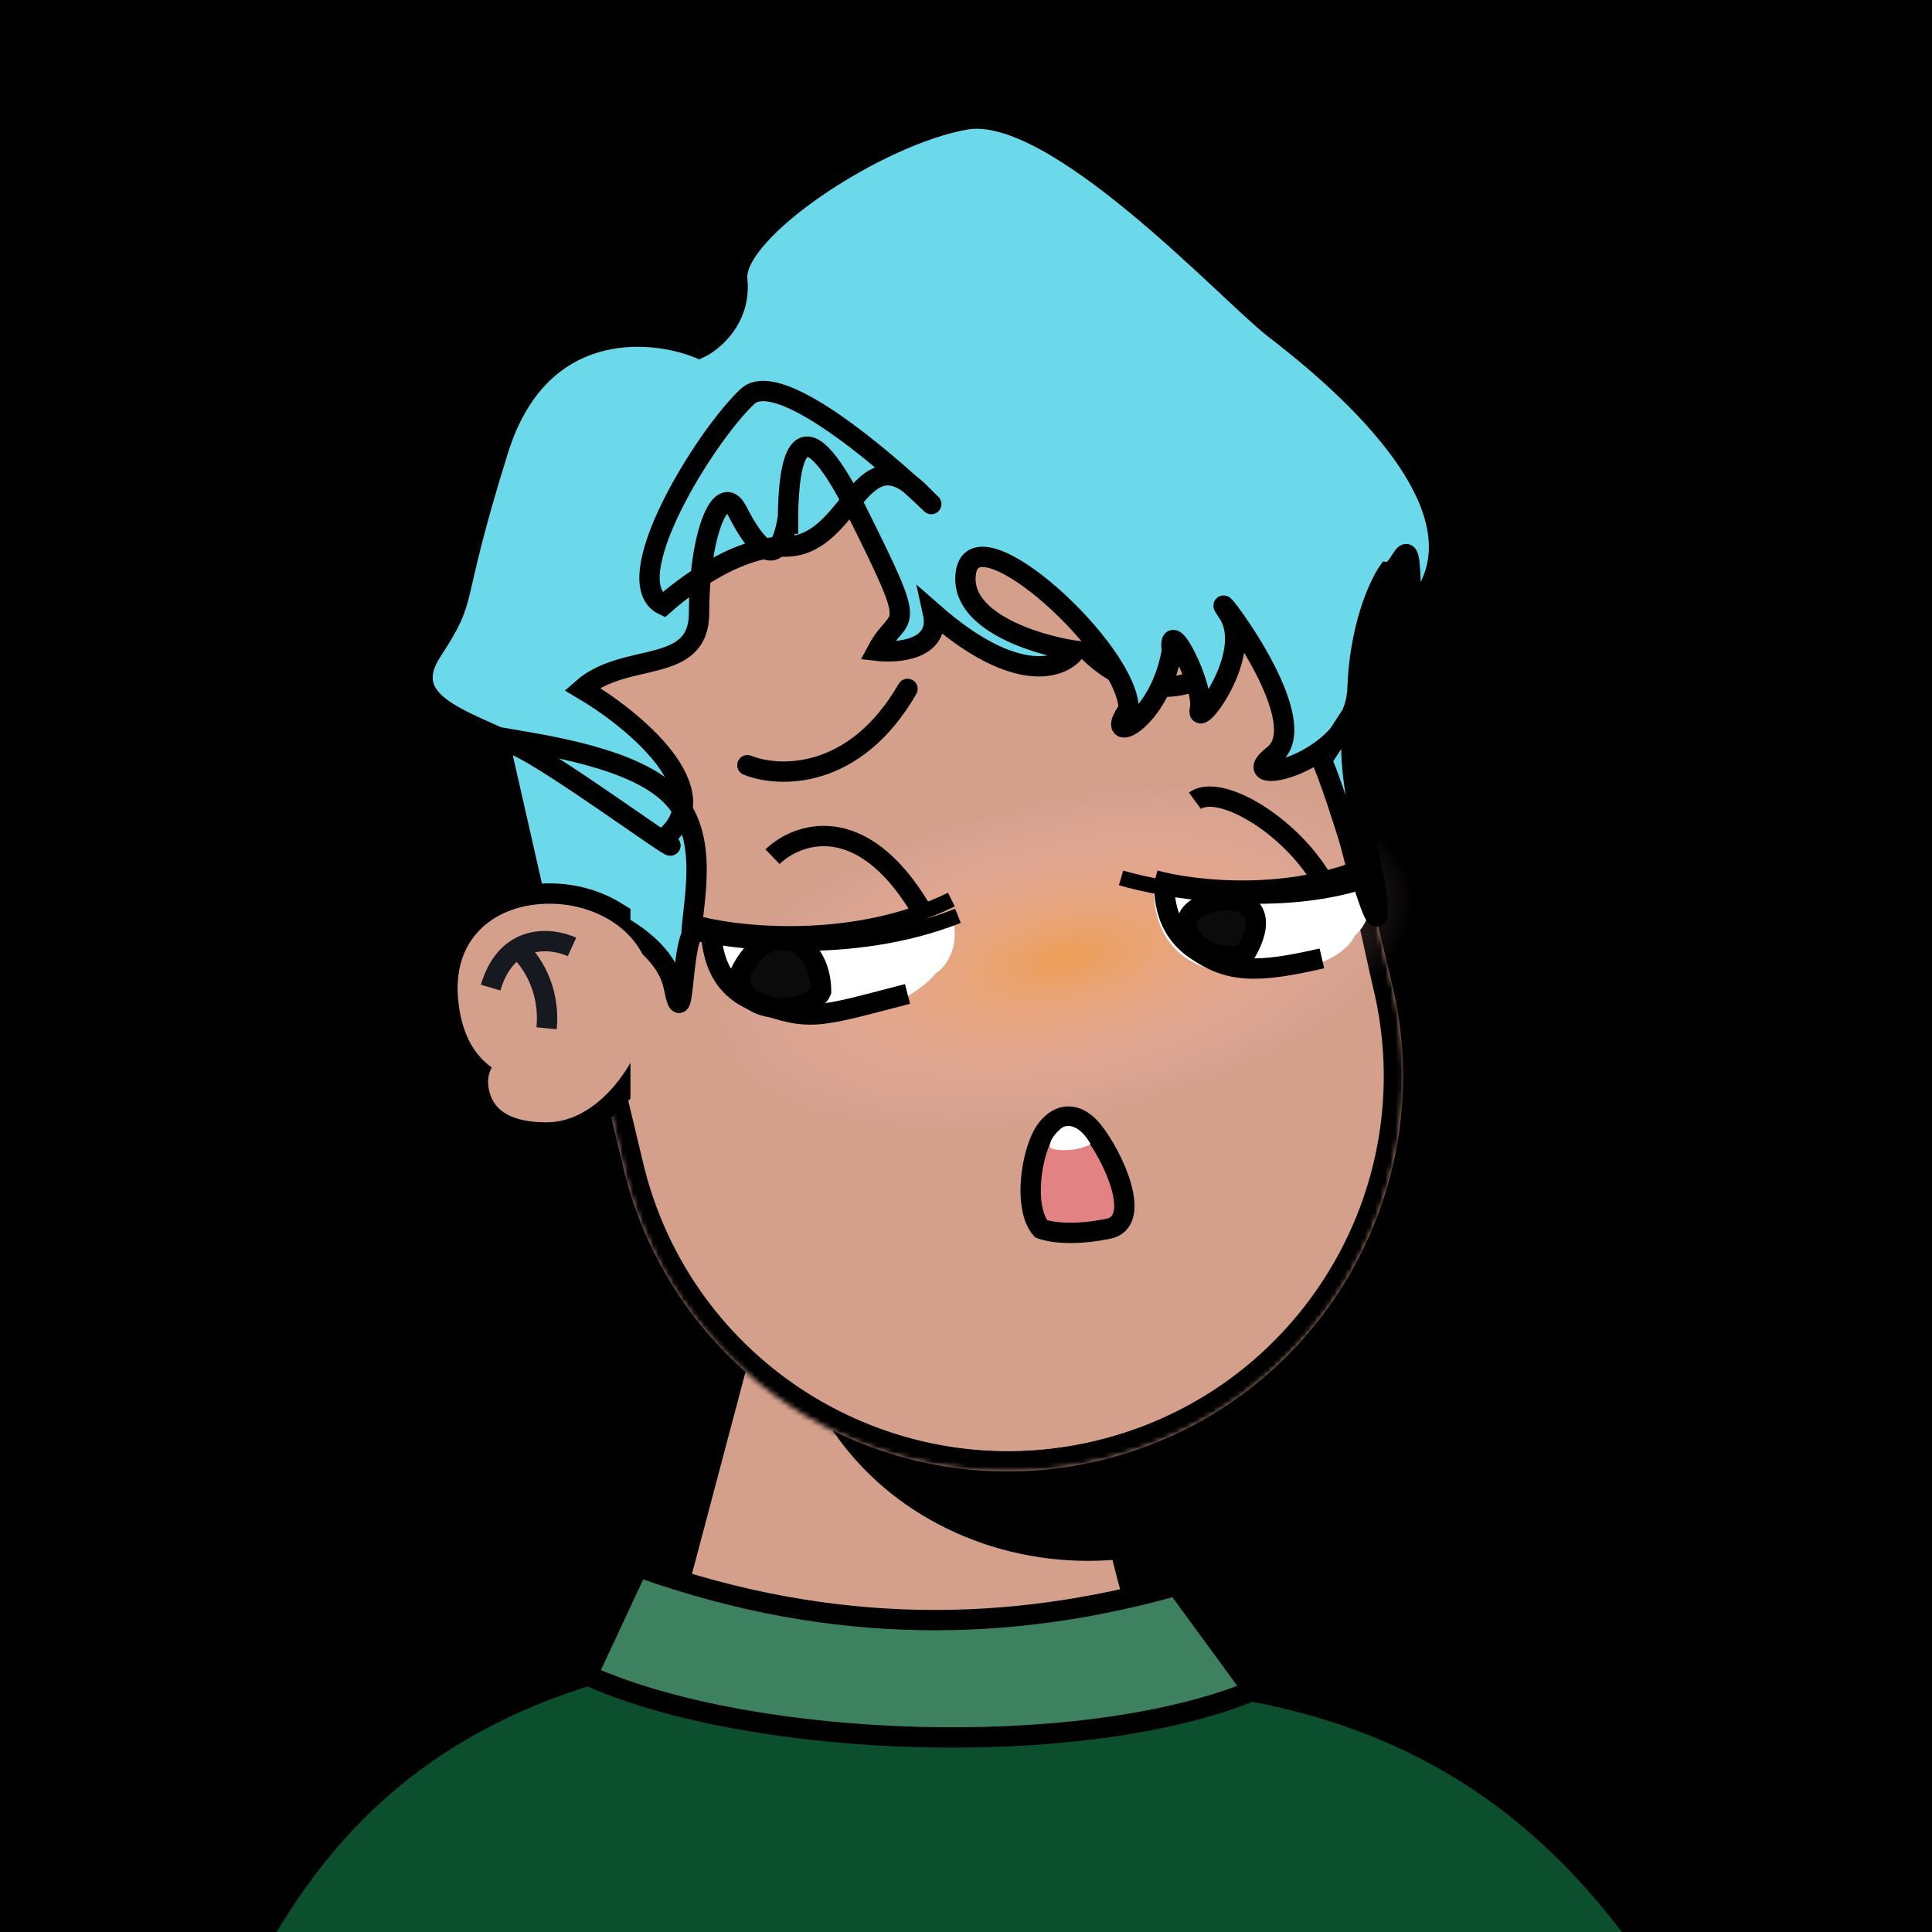 <svg width="400" height="400" viewBox="0 0 380 380" fill="none" xmlns="http://www.w3.org/2000/svg"><g id="gaoxia-avatar-BackgroundColor"><rect width="100%" height="100%" fill="#6BD9E9" /></g><g id="gaoxia-avatar-Background"><rect width="100%" height="100%" fill="{{color[0]}}" />  <rect width="380" height="380" fill="{{color[0]}}" /></g><g id="gaoxia-avatar-Base"><g clip-path="url(#clip0)"><path d="M244 362.5C229.6 342.5 218.333 303.834 217 284.5L148.5 255L120 362.5H244Z" fill="#D4A08C" stroke="black" stroke-width="4"/><mask id="mask0" mask-type="alpha" maskUnits="userSpaceOnUse" x="120" y="255" width="124" height="118"><path d="M244 372.5C229.6 352.5 218.333 303.834 217 284.5L148.5 255L120 372.5H244Z" fill="#AC6651"/></mask><g mask="url(#mask0)"><g style="mix-blend-mode:multiply"><ellipse cx="214" cy="253" rx="59" ry="54" fill="black"/></g></g><mask id="path-4-inside-1" fill="white"><path fill-rule="evenodd" clip-rule="evenodd" d="M273.887 193.917C273.86 193.802 273.832 193.686 273.804 193.57C273.777 193.454 273.749 193.339 273.72 193.223L257.324 124.786C257.307 124.718 257.291 124.651 257.275 124.583C257.259 124.515 257.242 124.447 257.226 124.379L257.153 124.076L257.152 124.076C246.934 82.632 205.157 57.148 163.583 67.109C122.009 77.07 96.316 118.718 105.989 160.294L105.987 160.294L122.979 231.212L122.993 231.209C133.595 272.113 175.063 297.15 216.33 287.262C257.598 277.375 283.217 236.265 274.132 194.997L274.145 194.994L273.887 193.917Z"/></mask><path fill-rule="evenodd" clip-rule="evenodd" d="M273.887 193.917C273.86 193.802 273.832 193.686 273.804 193.57C273.777 193.454 273.749 193.339 273.72 193.223L257.324 124.786C257.307 124.718 257.291 124.651 257.275 124.583C257.259 124.515 257.242 124.447 257.226 124.379L257.153 124.076L257.152 124.076C246.934 82.632 205.157 57.148 163.583 67.109C122.009 77.07 96.316 118.718 105.989 160.294L105.987 160.294L122.979 231.212L122.993 231.209C133.595 272.113 175.063 297.15 216.33 287.262C257.598 277.375 283.217 236.265 274.132 194.997L274.145 194.994L273.887 193.917Z" fill="#D4A08C"/><path d="M273.887 193.917L269.993 194.832L269.995 194.841L269.997 194.849L273.887 193.917ZM273.72 193.223L269.831 194.155L269.833 194.164L269.835 194.173L273.72 193.223ZM257.324 124.786L253.431 125.708L253.434 125.718L257.324 124.786ZM257.226 124.379L253.336 125.311L253.339 125.322L257.226 124.379ZM257.153 124.076L261.043 123.144L260.112 119.256L256.223 120.186L257.153 124.076ZM257.152 124.076L253.268 125.034L254.219 128.89L258.082 127.967L257.152 124.076ZM163.583 67.109L162.651 63.219L163.583 67.109ZM105.989 160.294L106.923 164.183L110.785 163.255L109.885 159.387L105.989 160.294ZM105.987 160.294L105.053 156.405L101.166 157.338L102.097 161.226L105.987 160.294ZM122.979 231.212L119.089 232.144L120.021 236.035L123.912 235.101L122.979 231.212ZM122.993 231.209L126.865 230.205L125.879 226.402L122.059 227.319L122.993 231.209ZM216.33 287.262L215.398 283.372H215.398L216.33 287.262ZM274.132 194.997L273.201 191.107L269.382 192.021L270.226 195.857L274.132 194.997ZM274.145 194.994L275.076 198.884L278.967 197.952L278.035 194.062L274.145 194.994ZM277.781 193.003C277.752 192.881 277.723 192.76 277.694 192.638L269.915 194.502C269.941 194.612 269.967 194.722 269.993 194.832L277.781 193.003ZM277.694 192.638C277.665 192.517 277.636 192.395 277.606 192.274L269.835 194.173C269.861 194.282 269.888 194.392 269.915 194.502L277.694 192.638ZM253.434 125.718L269.831 194.155L277.61 192.291L261.213 123.854L253.434 125.718ZM261.216 123.864C261.199 123.794 261.182 123.722 261.165 123.651L253.385 125.515C253.401 125.579 253.416 125.643 253.431 125.708L261.216 123.864ZM261.165 123.651C261.148 123.58 261.131 123.509 261.113 123.437L253.339 125.322C253.354 125.386 253.37 125.45 253.385 125.515L261.165 123.651ZM253.263 125.008L253.336 125.311L261.116 123.447L261.043 123.144L253.263 125.008ZM258.082 127.967L258.084 127.966L256.223 120.186L256.222 120.186L258.082 127.967ZM261.036 123.119C250.292 79.54 206.365 52.745 162.651 63.219L164.515 70.999C203.949 61.551 243.576 85.723 253.268 125.034L261.036 123.119ZM162.651 63.219C118.937 73.692 91.922 117.484 102.093 161.2L109.885 159.387C100.71 119.952 125.081 80.447 164.515 70.999L162.651 63.219ZM106.921 164.183L106.923 164.183L105.055 156.404L105.053 156.405L106.921 164.183ZM126.869 230.28L109.877 159.362L102.097 161.226L119.089 232.144L126.869 230.28ZM122.059 227.319L122.045 227.322L123.912 235.101L123.926 235.098L122.059 227.319ZM119.121 232.212C130.269 275.223 173.87 301.548 217.262 291.152L215.398 283.372C176.255 292.751 136.921 269.003 126.865 230.205L119.121 232.212ZM217.262 291.152C260.654 280.756 287.592 237.53 278.039 194.137L270.226 195.857C278.843 235 254.542 273.994 215.398 283.372L217.262 291.152ZM273.213 191.104L273.201 191.107L275.064 198.887L275.076 198.884L273.213 191.104ZM269.997 194.849L270.255 195.926L278.035 194.062L277.777 192.985L269.997 194.849Z" fill="black" mask="url(#path-4-inside-1)"/><path d="M270.125 194.454C279.614 234.058 255.201 273.856 215.597 283.344C192.29 288.929 168.915 282.771 151.691 268.686C134.499 252.8 130.499 201.3 126.692 176.949C140.691 208.45 176.316 210.895 210.192 204.95C238.691 199.95 261.49 198.95 261.49 159.95C263.376 162.566 268.468 187.537 270.125 194.454Z" fill="#D4A08C"/></g><ellipse cx="209.75" cy="188.445" rx="69.539" ry="31.155" transform="rotate(-12.012 209.75 188.445)" fill="url(#paint0_radial)"/><defs><radialGradient id="paint0_radial" cx="0" cy="0" r="1" gradientUnits="userSpaceOnUse" gradientTransform="translate(209.75 188.445) rotate(90) scale(31.155 69.539)"><stop stop-color="#ED9E56"/><stop offset="1" stop-color="#F7B9B9" stop-opacity="0"/></radialGradient><clipPath id="clip0"><rect width="200" height="320" fill="white" transform="translate(90 43)"/></clipPath></defs></g><g id="gaoxia-avatar-Eyebrows"><path d="M147 150.5C153.167 153 168.1 153.5 178.5 135.5" stroke="black" stroke-width="4" stroke-linecap="round"/><path d="M214 128C219.167 133.333 232.1 140.8 242.5 128" stroke="black" stroke-width="4" stroke-linecap="round"/></g><g id="gaoxia-avatar-Eyes"><path d="M157.5 200.5C141.9 200.1 139.667 188.333 140.5 182.5C143.3 184.5 174.5 181.833 187.5 181C189 188.5 184 191.5 184 191.5C184 191.5 177 201 157.5 200.5Z" fill="white"/><path d="M244.15 191.5C228.55 191.1 226.317 179.333 227.15 173.5C229.95 175.5 256.5 173.833 269.5 173C271 180.5 266.5 184 266.5 184C266.5 184 263.65 192 244.15 191.5Z" fill="white"/><path d="M145.5 191.5C151 180 161.5 184.5 161.5 195C160.086 198.775 145.5 201 145.5 191.5Z" fill="#0B0B0B" stroke="black" stroke-width="4"/><path d="M133.991 182.875C143.464 185.401 167.611 188.389 188.422 180.13M137.914 181.823C146.638 183.971 168.693 185.998 187.123 176.93" stroke="black" stroke-width="3"/><path d="M151.946 168.504C156.762 163.84 169.299 159.311 180.917 178.5M139.857 183.971C140.332 187.947 141.347 194.317 149.085 197.166C159.5 201 161 200 178.5 195.5" stroke="black" stroke-width="4"/><path d="M234 180C236.726 175.718 252.5 174.5 245 187.5C239 190 231.274 184.282 234 180Z" fill="#0B0B0B" stroke="black" stroke-width="4"/><path d="M220.5 172.671C228.676 175.077 251.875 179.384 270.144 172.671M227.271 172.671C234.804 174.731 253.926 176.985 270.144 169.515" stroke="black" stroke-width="3"/><path d="M235.034 157.5C239.732 154.05 253.5 162 260 173M229 173C228.942 176.48 229.15 182.604 235.034 186.699C241.671 191.318 247 191.5 260 188.5" stroke="black" stroke-width="4"/></g><g id="gaoxia-avatar-Shirt"><path d="M229.552 330.449L229.692 330.481L229.836 330.493C275.961 334.297 303.62 354.785 323.694 383H50.374C66.674 353.658 89.858 334.982 127.445 326.412C143.458 322.761 162.113 320.94 184 320.94C193.456 320.94 200.814 322.382 207.796 324.286C210.383 324.991 212.983 325.781 215.643 326.589C220.045 327.927 224.611 329.314 229.552 330.449Z" fill="#0C4F2F" stroke="black" stroke-width="4"/><path d="M115.93 328.581L125.083 308.984C125.301 308.516 125.845 308.294 126.332 308.466C164.258 321.891 198.761 320.946 230.735 312.045C231.138 311.933 231.568 312.081 231.814 312.418L245.747 331.471C246.129 331.995 245.934 332.733 245.33 332.97C211.723 346.167 148.662 343.923 116.414 329.904C115.903 329.682 115.694 329.087 115.93 328.581Z" fill="#3d8160" stroke="black" stroke-width="4"/></g><g id="gaoxia-avatar-Mouth"><path d="M204.76 224C202.5 229 201.602 237.973 204.76 241.689C204.76 241.689 209 243.5 217.973 241.689C224.847 240.302 219 227.5 215 222.5C211 217.5 206.712 219.68 204.76 224Z" fill="#E38282" stroke="black" stroke-width="4"/><path d="M214.5 225C212.1 226.6 206.5 226.5 206.5 225.5C206.5 224.5 207 223.5 208.5 222.109C210 220.719 212.5 221.5 214.5 225Z" fill="white"/></g><g id="gaoxia-avatar-Hair"><path d="M271 179C271 170.95 263.5 153 266.5 139.5L260 149.5C265.167 162.167 271 186 271 179Z" fill="#6BD9E9"/><path d="M105.5 178L98 144.987C106.667 146.487 125.3 149 132.5 157C139.7 165 136.167 177.667 136 184C134 188.167 134.5 204 132.5 194C130.5 184 113.667 176.5 105.5 178Z" fill="#6BD9E9"/><path d="M154.5 107.5C144.255 107.5 133.5 116.333 130.5 119C121 114.5 138.5 86 147 78C152.542 72.784 170.412 87.548 178.852 95.129C179.53 95.625 180.244 96.244 181 97C181.686 97.686 182.21 98.206 182.587 98.576C183.544 99.488 183.655 99.626 182.587 98.576C181.824 97.849 180.523 96.63 178.852 95.129C168.765 87.745 166.681 107.5 154.5 107.5Z" fill="#6BD9E9"/><path d="M155 105C154.985 104.033 154.978 102.994 154.988 101.923C154.86 100.999 153.747 117.577 145 100.5C141.9 94.447 137.5 105 137.5 120.5C137.5 132.9 123 128 114.5 135.5C124.667 141.5 142.1 155.8 130.5 165C137.5 171 116 155 105 148.5C94 142 77.5 139.5 85 128C92.5 116.5 88 120.5 98 88.5C106 62.9 127.667 64.5 137.5 68.5C140.333 67.167 145.8 62.6 145 55C144 45.5 172.5 26.5 190 23.5C207.5 20.5 241.5 57.5 250.5 64.5L250.627 64.599C259.846 71.768 296.91 100.593 277.5 120.5C277.5 100.5 276 112.667 273 112.5C271.167 115.167 267.4 123.5 267 135.5C266.5 150.5 241.5 155.5 250.5 148.5C259.5 141.5 236 112.5 241.5 120.5C247 128.5 235 144 236 139.5C237 135 229.5 120.5 230.5 128C228 142.5 216.5 147 222 139.5C222 128 192 100.5 190 112.5C188.4 122.1 203.667 126.833 211.5 128C209 131.5 199.9 134.9 183.5 120.5C185.1 127.7 176.833 128.5 172.5 128C177 119.5 181.3 126.1 168.5 100.5C156.861 77.221 155.089 91.18 154.988 101.923C155.014 102.108 155 102.996 155 105Z" fill="#6BD9E9"/><path d="M178.852 95.129C168.765 87.745 166.681 107.5 154.5 107.5C144.255 107.5 133.5 116.333 130.5 119C121 114.5 138.5 86 147 78C152.542 72.784 170.412 87.548 178.852 95.129ZM178.852 95.129C179.53 95.625 180.244 96.244 181 97C181.686 97.686 182.21 98.206 182.587 98.576M178.852 95.129C180.523 96.63 181.824 97.849 182.587 98.576M182.587 98.576C183.655 99.626 183.544 99.488 182.587 98.576ZM154.988 101.923C154.978 102.994 154.985 104.033 155 105C155 102.996 155.014 102.108 154.988 101.923ZM154.988 101.923C155.089 91.18 156.861 77.221 168.5 100.5C181.3 126.1 177 119.5 172.5 128C176.833 128.5 185.1 127.7 183.5 120.5C199.9 134.9 209 131.5 211.5 128C203.667 126.833 188.4 122.1 190 112.5C192 100.5 222 128 222 139.5C216.5 147 228 142.5 230.5 128C229.5 120.5 237 135 236 139.5C235 144 247 128.5 241.5 120.5C236 112.5 259.5 141.5 250.5 148.5C241.5 155.5 266.5 150.5 267 135.5C267.4 123.5 271.167 115.167 273 112.5C276 112.667 277.5 100.5 277.5 120.5C296.91 100.593 259.846 71.768 250.627 64.599L250.5 64.5C241.5 57.5 207.5 20.5 190 23.5C172.5 26.5 144 45.5 145 55C145.8 62.6 140.333 67.167 137.5 68.5C127.667 64.5 106 62.9 98 88.5C88 120.5 92.5 116.5 85 128C77.5 139.5 94 142 105 148.5C116 155 137.5 171 130.5 165C142.1 155.8 124.667 141.5 114.5 135.5C123 128 137.5 132.9 137.5 120.5C137.5 105 141.9 94.447 145 100.5C153.747 117.577 154.86 100.999 154.988 101.923ZM266.5 139.5C263.5 153 271 170.95 271 179C271 186 265.167 162.167 260 149.5L266.5 139.5ZM98 144.987L105.5 178C113.667 176.5 130.5 184 132.5 194C134.5 204 134 188.167 136 184C136.167 177.667 139.7 165 132.5 157C125.3 149 106.667 146.487 98 144.987Z" stroke="black" stroke-width="4"/></g><g id="gaoxia-avatar-Ear"><path d="M121.466 215.861L122 215.286V214.501V180.999V179.88L121.046 179.295C117.312 177.004 112.772 175.75 108.08 175.75C102.44 175.75 97.159 177.497 93.398 181.045C89.594 184.632 87.542 189.877 88.087 196.416C88.618 202.788 90.757 207.477 94.305 210.593C94.013 211.592 93.927 212.67 94.062 213.803C94.452 217.072 96.104 219.427 98.657 220.878C101.091 222.261 104.206 222.75 107.524 222.75C113.003 222.75 117.808 219.803 121.466 215.861Z" stroke="black" stroke-width="4"/><path fill-rule="evenodd" clip-rule="evenodd" d="M127.972 196.734C128.043 196.082 128.08 195.42 128.08 194.75C128.08 184.533 118.573 177.75 108.08 177.75C97.587 177.75 89.08 184.25 90.08 196.25C90.636 202.927 93.026 207.322 96.731 209.967C96.142 210.991 95.885 212.194 96.048 213.567C96.677 218.848 101.186 220.75 107.524 220.75C118.629 220.75 127.416 206.703 127.972 196.734Z" fill="#D4A08C"/><path d="M112.5 186.25C108.5 184.417 99.7 183.45 96.5 194.25" stroke="#171921" stroke-width="4"/><path d="M102 186.75C104.167 188.583 108.3 194.25 107.5 202.25" stroke="#171921" stroke-width="4"/></g></svg>